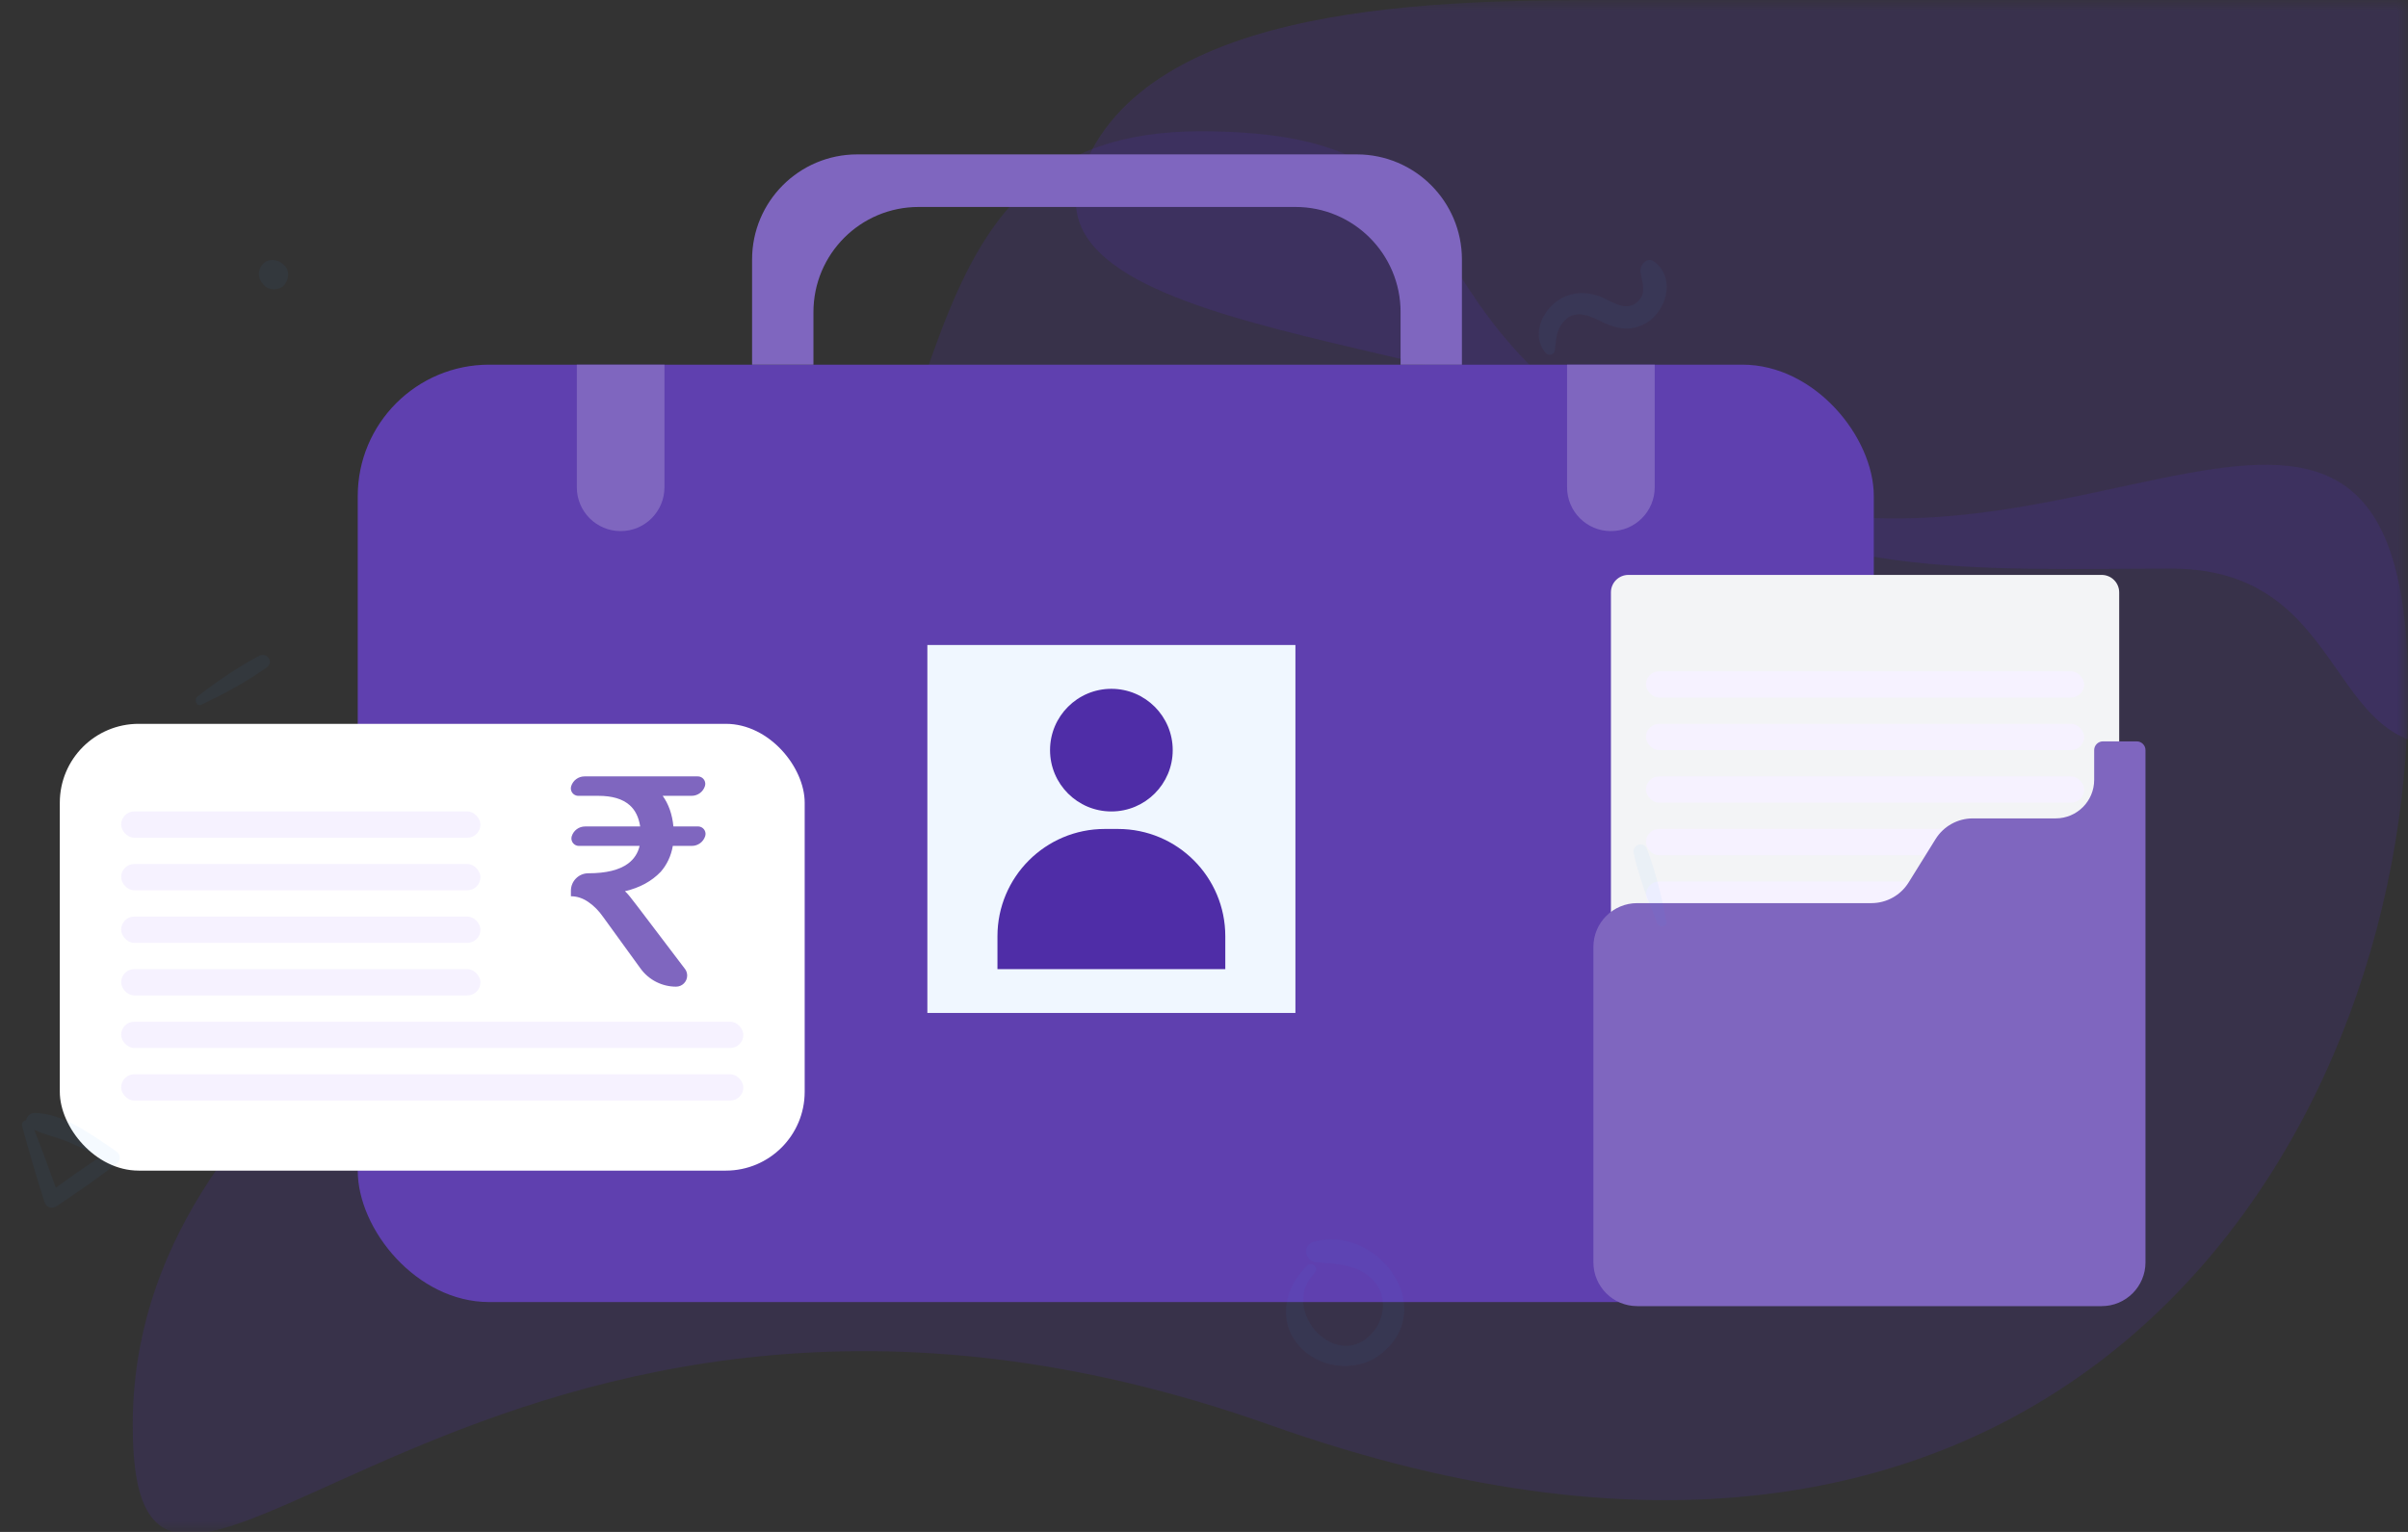 <svg xmlns="http://www.w3.org/2000/svg" xmlns:xlink="http://www.w3.org/1999/xlink" width="110" height="70" viewBox="0 0 110 70">
    <rect x="0" y="0" width="110" height="70" fill="#333333" stroke="none"/>
    <defs>
        <path id="prefix__a" d="M0 0H110V70H0z"/>
    </defs>
    <g fill="none" fill-rule="evenodd">
        <mask id="prefix__b" fill="#fff">
            <use xlink:href="#prefix__a"/>
        </mask>
        <use fill="#D8D8D8" fill-opacity="0" xlink:href="#prefix__a"/>
        <g mask="url(#prefix__b)">
            <g>
                <path fill="#4F2DA7" fill-rule="nonzero" d="M72.93 0c-7.94 0-21.653 0-24.54 7.94-2.888 7.94 21.118 7.474 26.706 13.062 5.588 5.588 14.598 4.982 23.097 4.982s6.888 9.368 13.714 7.94c6.825-1.428.721-8.583 2.887-12.922V0H72.93z" opacity=".228" transform="translate(1)"/>
                <path fill="#4F2DA7" fill-rule="nonzero" d="M57.031 65.12c-35.978-12.783-51.968 15.978-51.968 0 0-15.979 19.188-23.968 28.783-33.555C43.44 21.978 39.24 6 53.833 6c14.593 0 7.241 8.957 23.186 15.978C92.965 29 109 10.793 109 31.565S93.01 77.902 57.031 65.12z" opacity=".2" transform="translate(1)"/>
                <g>
                    <g transform="translate(1) translate(1.732 7.055) translate(13.61)">
                        <rect width="69.255" height="42.834" y="9.608" fill="#5F40AF" rx="6.005"/>
                        <path fill="#7F66BF" d="M10.008 9.608h4.003v5.604c0 1.106-.896 2.002-2.001 2.002-1.106 0-2.002-.896-2.002-2.002V9.608zM55.244 9.608h4.003v5.604c0 1.106-.896 2.002-2.002 2.002-1.105 0-2.001-.896-2.001-2.002V9.608z"/>
                        <path fill="#F0F7FF" d="M26.021 22.418H42.834V39.231H26.021z"/>
                        <path fill="#4F2DA7" d="M34.125 30.824h.605c2.707 0 4.901 2.195 4.901 4.902v1.504H29.223v-1.504c0-2.707 2.195-4.902 4.902-4.902z"/>
                        <circle cx="34.427" cy="27.222" r="2.802" fill="#4F2DA7"/>
                        <path fill="#7F66BF" d="M45.636 0c2.653 0 4.804 2.15 4.804 4.804v4.804h-2.802V7.206c0-2.653-2.15-4.804-4.804-4.804H25.62c-2.653 0-4.803 2.15-4.803 4.804v2.402h-2.803V4.804C18.014 2.15 20.165 0 22.818 0h22.818z"/>
                    </g>
                    <g transform="translate(1) translate(1.732 7.055) translate(0 26.02)">
                        <rect width="34.027" height="20.416" fill="#FFF" rx="3.603"/>
                        <path fill="#7F66BF" d="M28.555 11.195l-2.16-2.846c-.283-.376-.476-.618-.579-.7.682-.16 1.222-.457 1.634-.887.283-.323.476-.727.553-1.184h.872c.277 0 .523-.18.607-.445.057-.179-.042-.37-.221-.427-.034-.011-.068-.017-.104-.017H28.03c-.052-.551-.219-1.022-.49-1.399h1.323c.277 0 .523-.18.607-.444.057-.18-.042-.37-.221-.428-.033-.01-.068-.016-.103-.016h-5.178c-.277 0-.523.18-.607.444-.057.18.042.37.221.428.033.01.068.016.103.016h.91c.63 0 1.107.135 1.441.43.257.23.412.552.476.97h-2.518c-.277 0-.523.179-.607.443-.057.18.042.371.22.428.034.011.07.017.104.017h2.775c-.077.336-.257.605-.527.807-.399.296-1.003.444-1.814.444-.44 0-.797.357-.797.797v.253c.283 0 .566.094.823.282.232.162.45.377.656.673l1.702 2.348c.377.52.98.828 1.623.828.28 0 .507-.228.507-.508 0-.11-.036-.219-.103-.307z"/>
                        <rect width="16.413" height="1.201" x="2.802" y="4.003" fill="#F6F2FF" rx=".6"/>
                        <rect width="16.413" height="1.201" x="2.802" y="6.405" fill="#F6F2FF" rx=".6"/>
                        <rect width="28.423" height="1.201" x="2.802" y="13.611" fill="#F6F2FF" rx=".6"/>
                        <rect width="16.413" height="1.201" x="2.802" y="8.807" fill="#F6F2FF" rx=".6"/>
                        <rect width="16.413" height="1.201" x="2.802" y="11.209" fill="#F6F2FF" rx=".6"/>
                        <rect width="28.423" height="1.201" x="2.802" y="16.013" fill="#F6F2FF" rx=".6"/>
                    </g>
                    <g transform="translate(1) translate(1.732 7.055) translate(70.056 19.215)">
                        <path fill="#F3F4F6" d="M1.601 0h21.617c.443 0 .801.358.801.8v29.224H.801V.8C.8.358 1.159 0 1.6 0z"/>
                        <rect width="20.016" height="1.201" x="2.402" y="4.403" fill="#F6F2FF" rx=".6"/>
                        <rect width="20.016" height="1.201" x="2.402" y="6.805" fill="#F6F2FF" rx=".6"/>
                        <rect width="20.016" height="1.201" x="2.402" y="9.207" fill="#F6F2FF" rx=".6"/>
                        <rect width="20.016" height="1.201" x="2.402" y="11.609" fill="#F6F2FF" rx=".6"/>
                        <rect width="20.016" height="1.201" x="2.402" y="14.011" fill="#F6F2FF" rx=".6"/>
                        <path fill="#7F66BF" d="M2.002 14.998h10.697c.692 0 1.335-.357 1.7-.944l1.233-1.984c.365-.587 1.008-.944 1.7-.944h3.784c.972 0 1.76-.788 1.76-1.76v-1.36c0-.22.18-.4.4-.4h1.544c.22 0 .4.18.4.4v23.405c0 1.106-.896 2.002-2.002 2.002H2.002C.896 33.413 0 32.517 0 31.411V17c0-1.105.896-2.002 2.002-2.002z"/>
                    </g>
                </g>
                <path fill="#3792FC" fill-rule="nonzero" d="M8.206 32.202c1.02-.487 2.063-1.049 2.982-1.708.337-.242.005-.715-.35-.527-.98.514-1.94 1.179-2.814 1.855-.18.135-.05.49.182.38zM75.126 42.113c-.213-1.109-.49-2.263-.895-3.319-.147-.387-.689-.187-.599.205.247 1.081.647 2.175 1.079 3.194.087.207.465.172.415-.08zM11.978 12.114c-.02-.017-.037-.035-.057-.05-.252-.225-.667-.267-.912 0-.247.27-.24.642 0 .912.018.02.035.037.05.057.225.255.692.247.92 0 .224-.247.27-.68 0-.919zM70.02 16.038c.063-.413.05-.805.28-1.17.461-.724 1.116-.543 1.75-.223.645.325 1.254.518 1.953.217 1.095-.474 1.611-2.126.564-2.905-.337-.253-.672.163-.627.483.063.443.284.935-.096 1.315-.51.51-1.107.081-1.617-.148-.549-.247-1.134-.301-1.698-.072-.974.395-1.683 1.716-.908 2.609.109.123.371.066.398-.106zM58.72 57.826c-1.002.961-1.38 2.457-.427 3.614.897 1.09 2.64 1.317 3.762.451 2.712-2.094-.116-5.952-3.04-5.154-.543.148-.407.921.128.95.853.047 1.77.08 2.453.682.734.642.75 1.73.148 2.473-1.596 1.959-4.365-.926-2.69-2.68.216-.22-.111-.547-.334-.336zM.007 51.447c.312 1.161.656 2.31 1.016 3.457.084.275.346.364.584.2.934-.634 1.864-1.256 2.75-1.96.17-.135.133-.407-.033-.522-1.036-.71-2.432-1.76-3.746-1.766-.333-.004-.568.468-.228.662.53.306 1.165.414 1.732.649.652.271 1.301.59 1.879 1.002.013-.19.027-.38.037-.57-.988.607-1.92 1.29-2.857 1.969l.554.112c-.4-1.134-.812-2.259-1.257-3.376-.095-.234-.496-.105-.431.143z" opacity=".05" transform="translate(1)"/>
            </g>
        </g>
    </g>
</svg>
